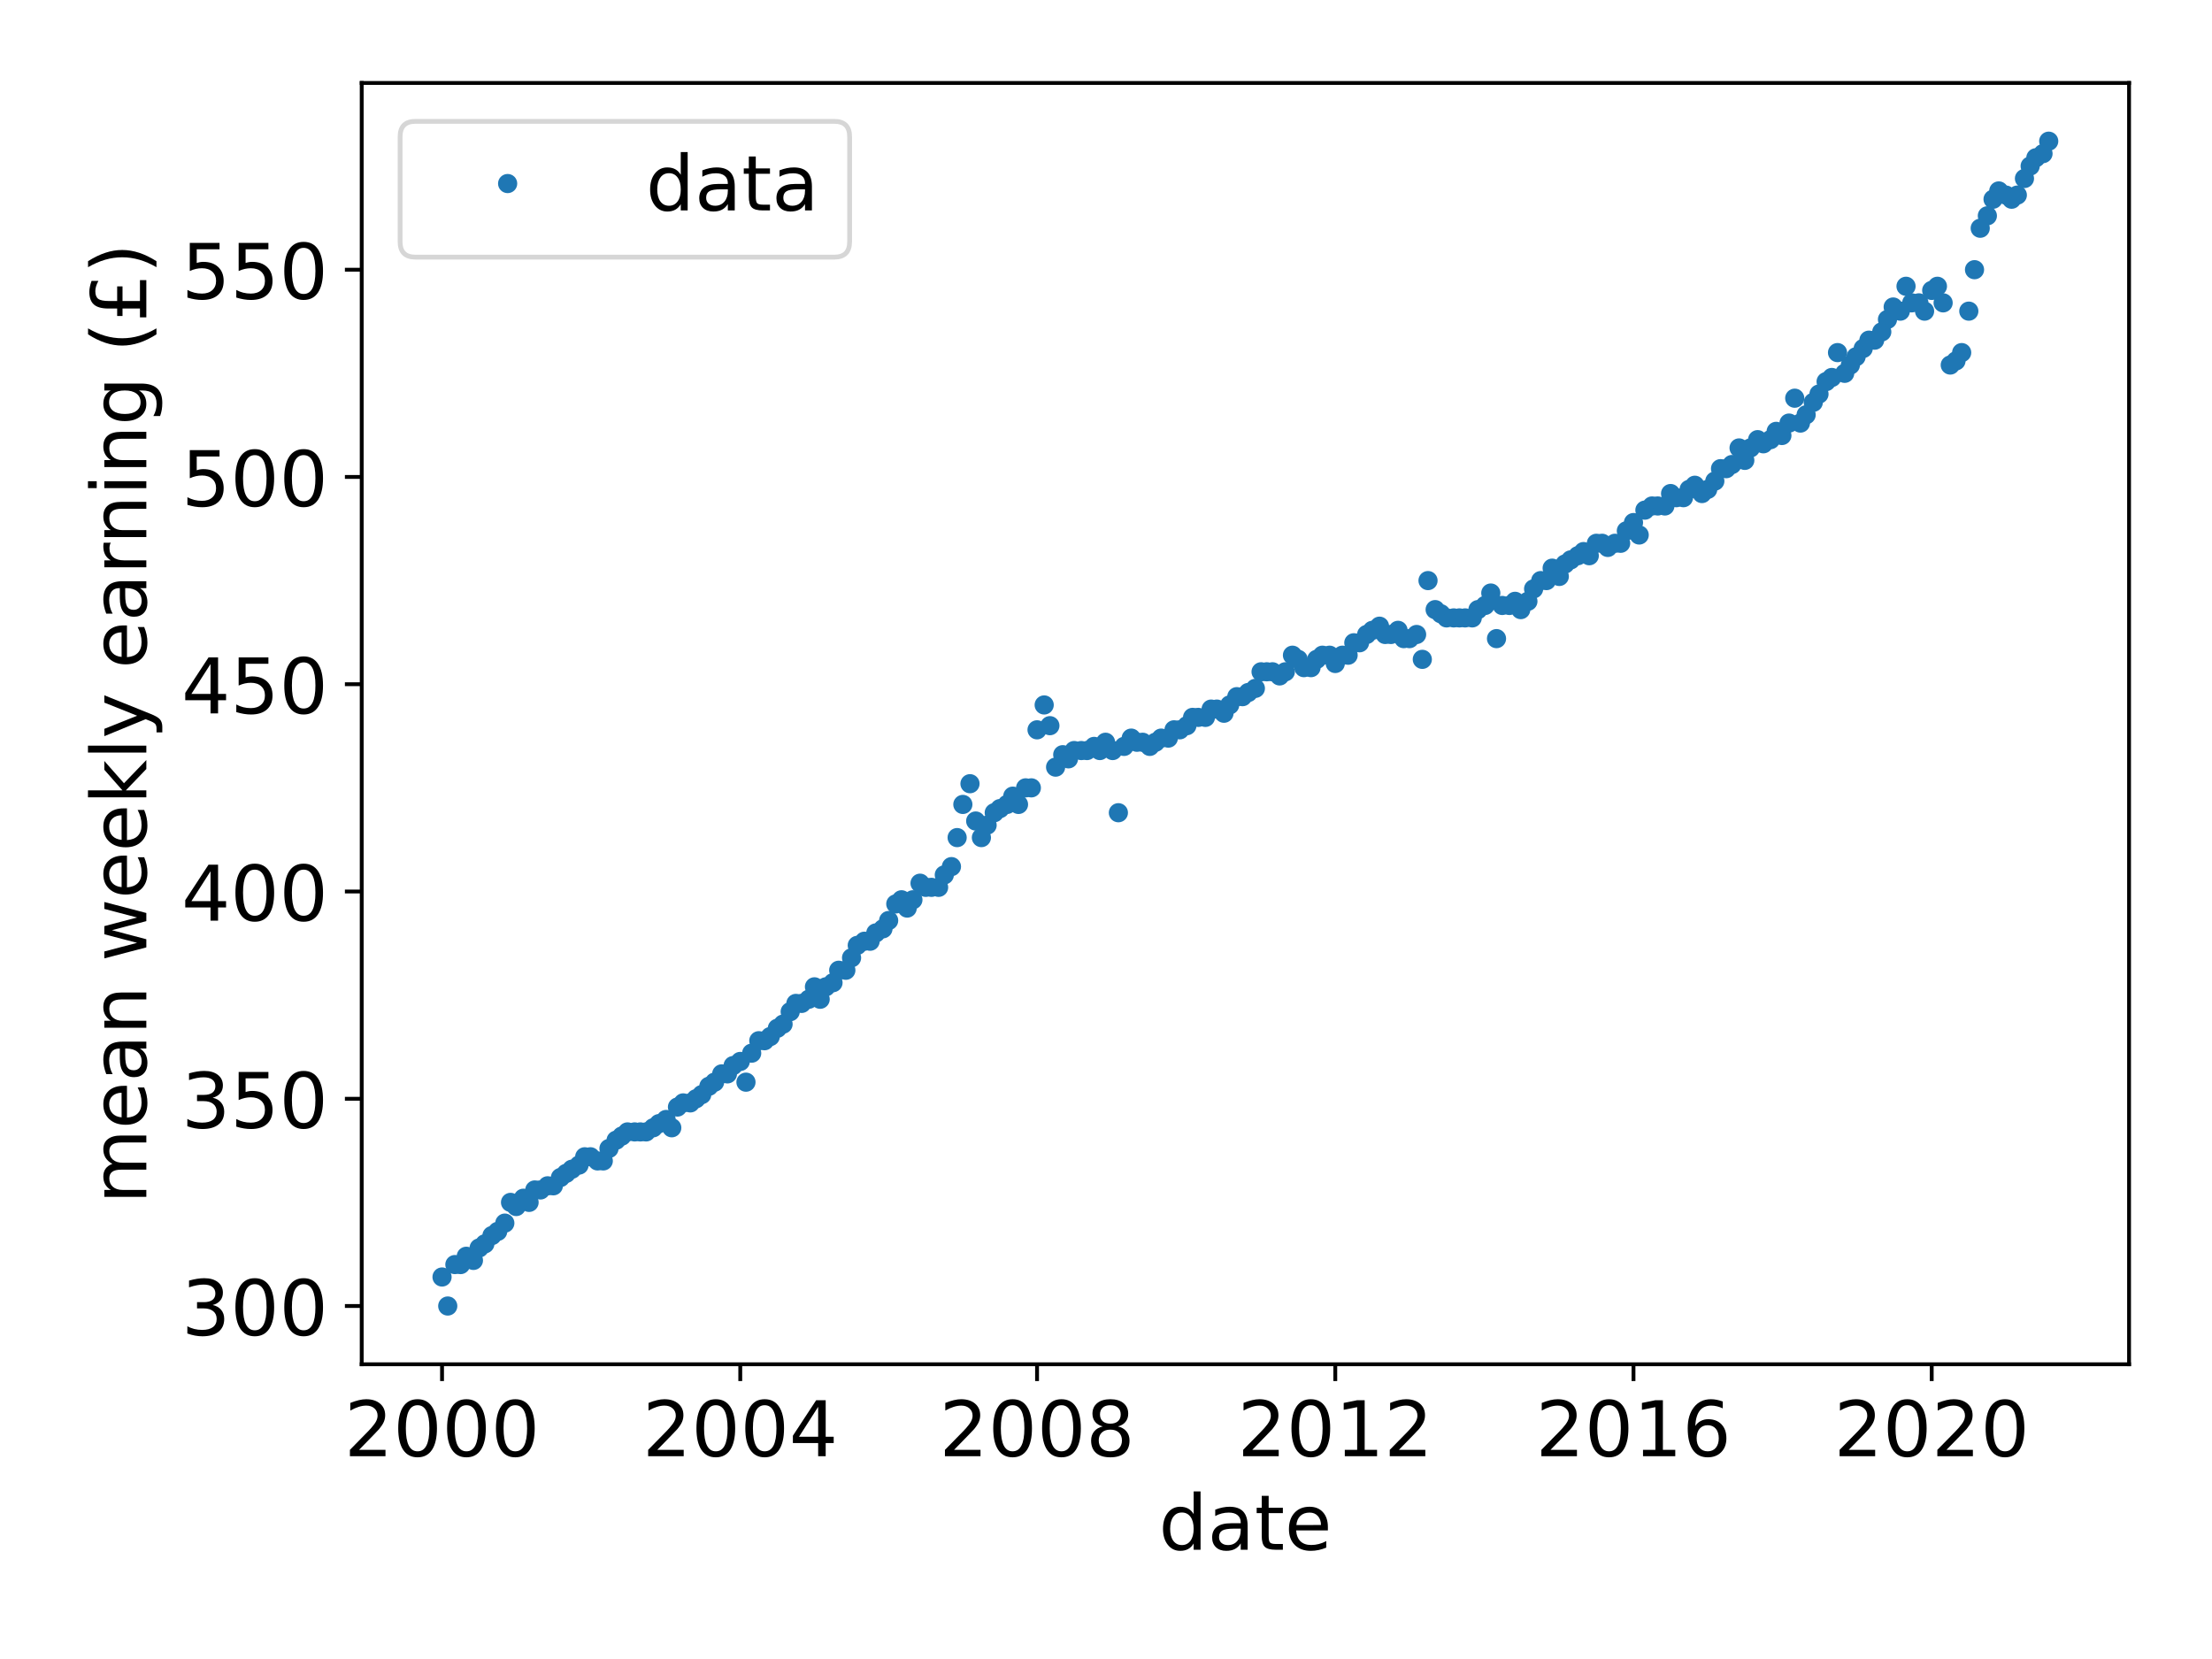 <?xml version="1.0" encoding="utf-8" standalone="no"?>
<!DOCTYPE svg PUBLIC "-//W3C//DTD SVG 1.1//EN"
  "http://www.w3.org/Graphics/SVG/1.1/DTD/svg11.dtd">
<!-- Created with matplotlib (https://matplotlib.org/) -->
<svg height="345.6pt" version="1.1" viewBox="0 0 460.8 345.6" width="460.8pt" xmlns="http://www.w3.org/2000/svg" xmlns:xlink="http://www.w3.org/1999/xlink">
 <defs>
  <style type="text/css">*{stroke-linecap:butt;stroke-linejoin:round;}</style>
 </defs>
 <g id="figure_1">
  <g id="patch_1">
   <path d="M 0 345.6 
L 460.8 345.6 
L 460.8 0 
L 0 0 
z
" style="fill:#ffffff;"/>
  </g>
  <g id="axes_1">
   <g id="patch_2">
    <path d="M 75.35 284.2 
L 443.52 284.2 
L 443.52 17.28 
L 75.35 17.28 
z
" style="fill:#ffffff;"/>
   </g>
   <g id="matplotlib.axis_1">
    <g id="xtick_1">
     <g id="line2d_1">
      <defs>
       <path d="M 0 0 
L 0 3.5 
" id="me28b3c102b" style="stroke:#000000;stroke-width:0.8;"/>
      </defs>
      <g>
       <use style="stroke:#000000;stroke-width:0.8;" x="92.085" xlink:href="#me28b3c102b" y="284.2"/>
      </g>
     </g>
     <g id="text_1">
      <!-- 2000 -->
      <g transform="translate(71.725 303.358)scale(0.16 -0.16)">
       <defs>
        <path d="M 19.188 8.297 
L 53.609 8.297 
L 53.609 0 
L 7.328 0 
L 7.328 8.297 
Q 12.938 14.109 22.625 23.891 
Q 32.328 33.688 34.812 36.531 
Q 39.547 41.844 41.422 45.531 
Q 43.312 49.219 43.312 52.781 
Q 43.312 58.594 39.234 62.25 
Q 35.156 65.922 28.609 65.922 
Q 23.969 65.922 18.812 64.312 
Q 13.672 62.703 7.812 59.422 
L 7.812 69.391 
Q 13.766 71.781 18.938 73 
Q 24.125 74.219 28.422 74.219 
Q 39.75 74.219 46.484 68.547 
Q 53.219 62.891 53.219 53.422 
Q 53.219 48.922 51.531 44.891 
Q 49.859 40.875 45.406 35.406 
Q 44.188 33.984 37.641 27.219 
Q 31.109 20.453 19.188 8.297 
z
" id="DejaVuSans-50"/>
        <path d="M 31.781 66.406 
Q 24.172 66.406 20.328 58.906 
Q 16.5 51.422 16.5 36.375 
Q 16.5 21.391 20.328 13.891 
Q 24.172 6.391 31.781 6.391 
Q 39.453 6.391 43.281 13.891 
Q 47.125 21.391 47.125 36.375 
Q 47.125 51.422 43.281 58.906 
Q 39.453 66.406 31.781 66.406 
z
M 31.781 74.219 
Q 44.047 74.219 50.516 64.516 
Q 56.984 54.828 56.984 36.375 
Q 56.984 17.969 50.516 8.266 
Q 44.047 -1.422 31.781 -1.422 
Q 19.531 -1.422 13.062 8.266 
Q 6.594 17.969 6.594 36.375 
Q 6.594 54.828 13.062 64.516 
Q 19.531 74.219 31.781 74.219 
z
" id="DejaVuSans-48"/>
       </defs>
       <use xlink:href="#DejaVuSans-50"/>
       <use x="63.623" xlink:href="#DejaVuSans-48"/>
       <use x="127.246" xlink:href="#DejaVuSans-48"/>
       <use x="190.869" xlink:href="#DejaVuSans-48"/>
      </g>
     </g>
    </g>
    <g id="xtick_2">
     <g id="line2d_2">
      <g>
       <use style="stroke:#000000;stroke-width:0.8;" x="154.21" xlink:href="#me28b3c102b" y="284.2"/>
      </g>
     </g>
     <g id="text_2">
      <!-- 2004 -->
      <g transform="translate(133.85 303.358)scale(0.16 -0.16)">
       <defs>
        <path d="M 37.797 64.312 
L 12.891 25.391 
L 37.797 25.391 
z
M 35.203 72.906 
L 47.609 72.906 
L 47.609 25.391 
L 58.016 25.391 
L 58.016 17.188 
L 47.609 17.188 
L 47.609 0 
L 37.797 0 
L 37.797 17.188 
L 4.891 17.188 
L 4.891 26.703 
z
" id="DejaVuSans-52"/>
       </defs>
       <use xlink:href="#DejaVuSans-50"/>
       <use x="63.623" xlink:href="#DejaVuSans-48"/>
       <use x="127.246" xlink:href="#DejaVuSans-48"/>
       <use x="190.869" xlink:href="#DejaVuSans-52"/>
      </g>
     </g>
    </g>
    <g id="xtick_3">
     <g id="line2d_3">
      <g>
       <use style="stroke:#000000;stroke-width:0.8;" x="216.037" xlink:href="#me28b3c102b" y="284.2"/>
      </g>
     </g>
     <g id="text_3">
      <!-- 2008 -->
      <g transform="translate(195.677 303.358)scale(0.16 -0.16)">
       <defs>
        <path d="M 31.781 34.625 
Q 24.75 34.625 20.719 30.859 
Q 16.703 27.094 16.703 20.516 
Q 16.703 13.922 20.719 10.156 
Q 24.75 6.391 31.781 6.391 
Q 38.812 6.391 42.859 10.172 
Q 46.922 13.969 46.922 20.516 
Q 46.922 27.094 42.891 30.859 
Q 38.875 34.625 31.781 34.625 
z
M 21.922 38.812 
Q 15.578 40.375 12.031 44.719 
Q 8.5 49.078 8.5 55.328 
Q 8.5 64.062 14.719 69.141 
Q 20.953 74.219 31.781 74.219 
Q 42.672 74.219 48.875 69.141 
Q 55.078 64.062 55.078 55.328 
Q 55.078 49.078 51.531 44.719 
Q 48 40.375 41.703 38.812 
Q 48.828 37.156 52.797 32.312 
Q 56.781 27.484 56.781 20.516 
Q 56.781 9.906 50.312 4.234 
Q 43.844 -1.422 31.781 -1.422 
Q 19.734 -1.422 13.25 4.234 
Q 6.781 9.906 6.781 20.516 
Q 6.781 27.484 10.781 32.312 
Q 14.797 37.156 21.922 38.812 
z
M 18.312 54.391 
Q 18.312 48.734 21.844 45.562 
Q 25.391 42.391 31.781 42.391 
Q 38.141 42.391 41.719 45.562 
Q 45.312 48.734 45.312 54.391 
Q 45.312 60.062 41.719 63.234 
Q 38.141 66.406 31.781 66.406 
Q 25.391 66.406 21.844 63.234 
Q 18.312 60.062 18.312 54.391 
z
" id="DejaVuSans-56"/>
       </defs>
       <use xlink:href="#DejaVuSans-50"/>
       <use x="63.623" xlink:href="#DejaVuSans-48"/>
       <use x="127.246" xlink:href="#DejaVuSans-48"/>
       <use x="190.869" xlink:href="#DejaVuSans-56"/>
      </g>
     </g>
    </g>
    <g id="xtick_4">
     <g id="line2d_4">
      <g>
       <use style="stroke:#000000;stroke-width:0.8;" x="278.162" xlink:href="#me28b3c102b" y="284.2"/>
      </g>
     </g>
     <g id="text_4">
      <!-- 2012 -->
      <g transform="translate(257.802 303.358)scale(0.16 -0.16)">
       <defs>
        <path d="M 12.406 8.297 
L 28.516 8.297 
L 28.516 63.922 
L 10.984 60.406 
L 10.984 69.391 
L 28.422 72.906 
L 38.281 72.906 
L 38.281 8.297 
L 54.391 8.297 
L 54.391 0 
L 12.406 0 
z
" id="DejaVuSans-49"/>
       </defs>
       <use xlink:href="#DejaVuSans-50"/>
       <use x="63.623" xlink:href="#DejaVuSans-48"/>
       <use x="127.246" xlink:href="#DejaVuSans-49"/>
       <use x="190.869" xlink:href="#DejaVuSans-50"/>
      </g>
     </g>
    </g>
    <g id="xtick_5">
     <g id="line2d_5">
      <g>
       <use style="stroke:#000000;stroke-width:0.8;" x="340.286" xlink:href="#me28b3c102b" y="284.2"/>
      </g>
     </g>
     <g id="text_5">
      <!-- 2016 -->
      <g transform="translate(319.926 303.358)scale(0.16 -0.16)">
       <defs>
        <path d="M 33.016 40.375 
Q 26.375 40.375 22.484 35.828 
Q 18.609 31.297 18.609 23.391 
Q 18.609 15.531 22.484 10.953 
Q 26.375 6.391 33.016 6.391 
Q 39.656 6.391 43.531 10.953 
Q 47.406 15.531 47.406 23.391 
Q 47.406 31.297 43.531 35.828 
Q 39.656 40.375 33.016 40.375 
z
M 52.594 71.297 
L 52.594 62.312 
Q 48.875 64.062 45.094 64.984 
Q 41.312 65.922 37.594 65.922 
Q 27.828 65.922 22.672 59.328 
Q 17.531 52.734 16.797 39.406 
Q 19.672 43.656 24.016 45.922 
Q 28.375 48.188 33.594 48.188 
Q 44.578 48.188 50.953 41.516 
Q 57.328 34.859 57.328 23.391 
Q 57.328 12.156 50.688 5.359 
Q 44.047 -1.422 33.016 -1.422 
Q 20.359 -1.422 13.672 8.266 
Q 6.984 17.969 6.984 36.375 
Q 6.984 53.656 15.188 63.938 
Q 23.391 74.219 37.203 74.219 
Q 40.922 74.219 44.703 73.484 
Q 48.484 72.75 52.594 71.297 
z
" id="DejaVuSans-54"/>
       </defs>
       <use xlink:href="#DejaVuSans-50"/>
       <use x="63.623" xlink:href="#DejaVuSans-48"/>
       <use x="127.246" xlink:href="#DejaVuSans-49"/>
       <use x="190.869" xlink:href="#DejaVuSans-54"/>
      </g>
     </g>
    </g>
    <g id="xtick_6">
     <g id="line2d_6">
      <g>
       <use style="stroke:#000000;stroke-width:0.8;" x="402.411" xlink:href="#me28b3c102b" y="284.2"/>
      </g>
     </g>
     <g id="text_6">
      <!-- 2020 -->
      <g transform="translate(382.051 303.358)scale(0.16 -0.16)">
       <use xlink:href="#DejaVuSans-50"/>
       <use x="63.623" xlink:href="#DejaVuSans-48"/>
       <use x="127.246" xlink:href="#DejaVuSans-50"/>
       <use x="190.869" xlink:href="#DejaVuSans-48"/>
      </g>
     </g>
    </g>
    <g id="text_7">
     <!-- date -->
     <g transform="translate(241.395 322.842)scale(0.16 -0.16)">
      <defs>
       <path d="M 45.406 46.391 
L 45.406 75.984 
L 54.391 75.984 
L 54.391 0 
L 45.406 0 
L 45.406 8.203 
Q 42.578 3.328 38.25 0.953 
Q 33.938 -1.422 27.875 -1.422 
Q 17.969 -1.422 11.734 6.484 
Q 5.516 14.406 5.516 27.297 
Q 5.516 40.188 11.734 48.094 
Q 17.969 56 27.875 56 
Q 33.938 56 38.25 53.625 
Q 42.578 51.266 45.406 46.391 
z
M 14.797 27.297 
Q 14.797 17.391 18.875 11.75 
Q 22.953 6.109 30.078 6.109 
Q 37.203 6.109 41.297 11.75 
Q 45.406 17.391 45.406 27.297 
Q 45.406 37.203 41.297 42.844 
Q 37.203 48.484 30.078 48.484 
Q 22.953 48.484 18.875 42.844 
Q 14.797 37.203 14.797 27.297 
z
" id="DejaVuSans-100"/>
       <path d="M 34.281 27.484 
Q 23.391 27.484 19.188 25 
Q 14.984 22.516 14.984 16.5 
Q 14.984 11.719 18.141 8.906 
Q 21.297 6.109 26.703 6.109 
Q 34.188 6.109 38.703 11.406 
Q 43.219 16.703 43.219 25.484 
L 43.219 27.484 
z
M 52.203 31.203 
L 52.203 0 
L 43.219 0 
L 43.219 8.297 
Q 40.141 3.328 35.547 0.953 
Q 30.953 -1.422 24.312 -1.422 
Q 15.922 -1.422 10.953 3.297 
Q 6 8.016 6 15.922 
Q 6 25.141 12.172 29.828 
Q 18.359 34.516 30.609 34.516 
L 43.219 34.516 
L 43.219 35.406 
Q 43.219 41.609 39.141 45 
Q 35.062 48.391 27.688 48.391 
Q 23 48.391 18.547 47.266 
Q 14.109 46.141 10.016 43.891 
L 10.016 52.203 
Q 14.938 54.109 19.578 55.047 
Q 24.219 56 28.609 56 
Q 40.484 56 46.344 49.844 
Q 52.203 43.703 52.203 31.203 
z
" id="DejaVuSans-97"/>
       <path d="M 18.312 70.219 
L 18.312 54.688 
L 36.812 54.688 
L 36.812 47.703 
L 18.312 47.703 
L 18.312 18.016 
Q 18.312 11.328 20.141 9.422 
Q 21.969 7.516 27.594 7.516 
L 36.812 7.516 
L 36.812 0 
L 27.594 0 
Q 17.188 0 13.234 3.875 
Q 9.281 7.766 9.281 18.016 
L 9.281 47.703 
L 2.688 47.703 
L 2.688 54.688 
L 9.281 54.688 
L 9.281 70.219 
z
" id="DejaVuSans-116"/>
       <path d="M 56.203 29.594 
L 56.203 25.203 
L 14.891 25.203 
Q 15.484 15.922 20.484 11.062 
Q 25.484 6.203 34.422 6.203 
Q 39.594 6.203 44.453 7.469 
Q 49.312 8.734 54.109 11.281 
L 54.109 2.781 
Q 49.266 0.734 44.188 -0.344 
Q 39.109 -1.422 33.891 -1.422 
Q 20.797 -1.422 13.156 6.188 
Q 5.516 13.812 5.516 26.812 
Q 5.516 40.234 12.766 48.109 
Q 20.016 56 32.328 56 
Q 43.359 56 49.781 48.891 
Q 56.203 41.797 56.203 29.594 
z
M 47.219 32.234 
Q 47.125 39.594 43.094 43.984 
Q 39.062 48.391 32.422 48.391 
Q 24.906 48.391 20.391 44.141 
Q 15.875 39.891 15.188 32.172 
z
" id="DejaVuSans-101"/>
      </defs>
      <use xlink:href="#DejaVuSans-100"/>
      <use x="63.477" xlink:href="#DejaVuSans-97"/>
      <use x="124.756" xlink:href="#DejaVuSans-116"/>
      <use x="163.965" xlink:href="#DejaVuSans-101"/>
     </g>
    </g>
   </g>
   <g id="matplotlib.axis_2">
    <g id="ytick_1">
     <g id="line2d_7">
      <defs>
       <path d="M 0 0 
L -3.5 0 
" id="me209865af4" style="stroke:#000000;stroke-width:0.8;"/>
      </defs>
      <g>
       <use style="stroke:#000000;stroke-width:0.8;" x="75.35" xlink:href="#me209865af4" y="272.067"/>
      </g>
     </g>
     <g id="text_8">
      <!-- 300 -->
      <g transform="translate(37.81 278.146)scale(0.16 -0.16)">
       <defs>
        <path d="M 40.578 39.312 
Q 47.656 37.797 51.625 33 
Q 55.609 28.219 55.609 21.188 
Q 55.609 10.406 48.188 4.484 
Q 40.766 -1.422 27.094 -1.422 
Q 22.516 -1.422 17.656 -0.516 
Q 12.797 0.391 7.625 2.203 
L 7.625 11.719 
Q 11.719 9.328 16.594 8.109 
Q 21.484 6.891 26.812 6.891 
Q 36.078 6.891 40.938 10.547 
Q 45.797 14.203 45.797 21.188 
Q 45.797 27.641 41.281 31.266 
Q 36.766 34.906 28.719 34.906 
L 20.219 34.906 
L 20.219 43.016 
L 29.109 43.016 
Q 36.375 43.016 40.234 45.922 
Q 44.094 48.828 44.094 54.297 
Q 44.094 59.906 40.109 62.906 
Q 36.141 65.922 28.719 65.922 
Q 24.656 65.922 20.016 65.031 
Q 15.375 64.156 9.812 62.312 
L 9.812 71.094 
Q 15.438 72.656 20.344 73.438 
Q 25.25 74.219 29.594 74.219 
Q 40.828 74.219 47.359 69.109 
Q 53.906 64.016 53.906 55.328 
Q 53.906 49.266 50.438 45.094 
Q 46.969 40.922 40.578 39.312 
z
" id="DejaVuSans-51"/>
       </defs>
       <use xlink:href="#DejaVuSans-51"/>
       <use x="63.623" xlink:href="#DejaVuSans-48"/>
       <use x="127.246" xlink:href="#DejaVuSans-48"/>
      </g>
     </g>
    </g>
    <g id="ytick_2">
     <g id="line2d_8">
      <g>
       <use style="stroke:#000000;stroke-width:0.8;" x="75.35" xlink:href="#me209865af4" y="228.89"/>
      </g>
     </g>
     <g id="text_9">
      <!-- 350 -->
      <g transform="translate(37.81 234.969)scale(0.16 -0.16)">
       <defs>
        <path d="M 10.797 72.906 
L 49.516 72.906 
L 49.516 64.594 
L 19.828 64.594 
L 19.828 46.734 
Q 21.969 47.469 24.109 47.828 
Q 26.266 48.188 28.422 48.188 
Q 40.625 48.188 47.75 41.5 
Q 54.891 34.812 54.891 23.391 
Q 54.891 11.625 47.562 5.094 
Q 40.234 -1.422 26.906 -1.422 
Q 22.312 -1.422 17.547 -0.641 
Q 12.797 0.141 7.719 1.703 
L 7.719 11.625 
Q 12.109 9.234 16.797 8.062 
Q 21.484 6.891 26.703 6.891 
Q 35.156 6.891 40.078 11.328 
Q 45.016 15.766 45.016 23.391 
Q 45.016 31 40.078 35.438 
Q 35.156 39.891 26.703 39.891 
Q 22.75 39.891 18.812 39.016 
Q 14.891 38.141 10.797 36.281 
z
" id="DejaVuSans-53"/>
       </defs>
       <use xlink:href="#DejaVuSans-51"/>
       <use x="63.623" xlink:href="#DejaVuSans-53"/>
       <use x="127.246" xlink:href="#DejaVuSans-48"/>
      </g>
     </g>
    </g>
    <g id="ytick_3">
     <g id="line2d_9">
      <g>
       <use style="stroke:#000000;stroke-width:0.8;" x="75.35" xlink:href="#me209865af4" y="185.713"/>
      </g>
     </g>
     <g id="text_10">
      <!-- 400 -->
      <g transform="translate(37.81 191.792)scale(0.16 -0.16)">
       <use xlink:href="#DejaVuSans-52"/>
       <use x="63.623" xlink:href="#DejaVuSans-48"/>
       <use x="127.246" xlink:href="#DejaVuSans-48"/>
      </g>
     </g>
    </g>
    <g id="ytick_4">
     <g id="line2d_10">
      <g>
       <use style="stroke:#000000;stroke-width:0.8;" x="75.35" xlink:href="#me209865af4" y="142.536"/>
      </g>
     </g>
     <g id="text_11">
      <!-- 450 -->
      <g transform="translate(37.81 148.615)scale(0.16 -0.16)">
       <use xlink:href="#DejaVuSans-52"/>
       <use x="63.623" xlink:href="#DejaVuSans-53"/>
       <use x="127.246" xlink:href="#DejaVuSans-48"/>
      </g>
     </g>
    </g>
    <g id="ytick_5">
     <g id="line2d_11">
      <g>
       <use style="stroke:#000000;stroke-width:0.8;" x="75.35" xlink:href="#me209865af4" y="99.359"/>
      </g>
     </g>
     <g id="text_12">
      <!-- 500 -->
      <g transform="translate(37.81 105.438)scale(0.16 -0.16)">
       <use xlink:href="#DejaVuSans-53"/>
       <use x="63.623" xlink:href="#DejaVuSans-48"/>
       <use x="127.246" xlink:href="#DejaVuSans-48"/>
      </g>
     </g>
    </g>
    <g id="ytick_6">
     <g id="line2d_12">
      <g>
       <use style="stroke:#000000;stroke-width:0.8;" x="75.35" xlink:href="#me209865af4" y="56.182"/>
      </g>
     </g>
     <g id="text_13">
      <!-- 550 -->
      <g transform="translate(37.81 62.261)scale(0.16 -0.16)">
       <use xlink:href="#DejaVuSans-53"/>
       <use x="63.623" xlink:href="#DejaVuSans-53"/>
       <use x="127.246" xlink:href="#DejaVuSans-48"/>
      </g>
     </g>
    </g>
    <g id="text_14">
     <!-- mean weekly earning (£) -->
     <g transform="translate(30.483 250.78)rotate(-90)scale(0.16 -0.16)">
      <defs>
       <path d="M 52 44.188 
Q 55.375 50.25 60.062 53.125 
Q 64.75 56 71.094 56 
Q 79.641 56 84.281 50.016 
Q 88.922 44.047 88.922 33.016 
L 88.922 0 
L 79.891 0 
L 79.891 32.719 
Q 79.891 40.578 77.094 44.375 
Q 74.312 48.188 68.609 48.188 
Q 61.625 48.188 57.562 43.547 
Q 53.516 38.922 53.516 30.906 
L 53.516 0 
L 44.484 0 
L 44.484 32.719 
Q 44.484 40.625 41.703 44.406 
Q 38.922 48.188 33.109 48.188 
Q 26.219 48.188 22.156 43.531 
Q 18.109 38.875 18.109 30.906 
L 18.109 0 
L 9.078 0 
L 9.078 54.688 
L 18.109 54.688 
L 18.109 46.188 
Q 21.188 51.219 25.484 53.609 
Q 29.781 56 35.688 56 
Q 41.656 56 45.828 52.969 
Q 50 49.953 52 44.188 
z
" id="DejaVuSans-109"/>
       <path d="M 54.891 33.016 
L 54.891 0 
L 45.906 0 
L 45.906 32.719 
Q 45.906 40.484 42.875 44.328 
Q 39.844 48.188 33.797 48.188 
Q 26.516 48.188 22.312 43.547 
Q 18.109 38.922 18.109 30.906 
L 18.109 0 
L 9.078 0 
L 9.078 54.688 
L 18.109 54.688 
L 18.109 46.188 
Q 21.344 51.125 25.703 53.562 
Q 30.078 56 35.797 56 
Q 45.219 56 50.047 50.172 
Q 54.891 44.344 54.891 33.016 
z
" id="DejaVuSans-110"/>
       <path id="DejaVuSans-32"/>
       <path d="M 4.203 54.688 
L 13.188 54.688 
L 24.422 12.016 
L 35.594 54.688 
L 46.188 54.688 
L 57.422 12.016 
L 68.609 54.688 
L 77.594 54.688 
L 63.281 0 
L 52.688 0 
L 40.922 44.828 
L 29.109 0 
L 18.5 0 
z
" id="DejaVuSans-119"/>
       <path d="M 9.078 75.984 
L 18.109 75.984 
L 18.109 31.109 
L 44.922 54.688 
L 56.391 54.688 
L 27.391 29.109 
L 57.625 0 
L 45.906 0 
L 18.109 26.703 
L 18.109 0 
L 9.078 0 
z
" id="DejaVuSans-107"/>
       <path d="M 9.422 75.984 
L 18.406 75.984 
L 18.406 0 
L 9.422 0 
z
" id="DejaVuSans-108"/>
       <path d="M 32.172 -5.078 
Q 28.375 -14.844 24.75 -17.812 
Q 21.141 -20.797 15.094 -20.797 
L 7.906 -20.797 
L 7.906 -13.281 
L 13.188 -13.281 
Q 16.891 -13.281 18.938 -11.516 
Q 21 -9.766 23.484 -3.219 
L 25.094 0.875 
L 2.984 54.688 
L 12.5 54.688 
L 29.594 11.922 
L 46.688 54.688 
L 56.203 54.688 
z
" id="DejaVuSans-121"/>
       <path d="M 41.109 46.297 
Q 39.594 47.172 37.812 47.578 
Q 36.031 48 33.891 48 
Q 26.266 48 22.188 43.047 
Q 18.109 38.094 18.109 28.812 
L 18.109 0 
L 9.078 0 
L 9.078 54.688 
L 18.109 54.688 
L 18.109 46.188 
Q 20.953 51.172 25.484 53.578 
Q 30.031 56 36.531 56 
Q 37.453 56 38.578 55.875 
Q 39.703 55.766 41.062 55.516 
z
" id="DejaVuSans-114"/>
       <path d="M 9.422 54.688 
L 18.406 54.688 
L 18.406 0 
L 9.422 0 
z
M 9.422 75.984 
L 18.406 75.984 
L 18.406 64.594 
L 9.422 64.594 
z
" id="DejaVuSans-105"/>
       <path d="M 45.406 27.984 
Q 45.406 37.75 41.375 43.109 
Q 37.359 48.484 30.078 48.484 
Q 22.859 48.484 18.828 43.109 
Q 14.797 37.75 14.797 27.984 
Q 14.797 18.266 18.828 12.891 
Q 22.859 7.516 30.078 7.516 
Q 37.359 7.516 41.375 12.891 
Q 45.406 18.266 45.406 27.984 
z
M 54.391 6.781 
Q 54.391 -7.172 48.188 -13.984 
Q 42 -20.797 29.203 -20.797 
Q 24.469 -20.797 20.266 -20.094 
Q 16.062 -19.391 12.109 -17.922 
L 12.109 -9.188 
Q 16.062 -11.328 19.922 -12.344 
Q 23.781 -13.375 27.781 -13.375 
Q 36.625 -13.375 41.016 -8.766 
Q 45.406 -4.156 45.406 5.172 
L 45.406 9.625 
Q 42.625 4.781 38.281 2.391 
Q 33.938 0 27.875 0 
Q 17.828 0 11.672 7.656 
Q 5.516 15.328 5.516 27.984 
Q 5.516 40.672 11.672 48.328 
Q 17.828 56 27.875 56 
Q 33.938 56 38.281 53.609 
Q 42.625 51.219 45.406 46.391 
L 45.406 54.688 
L 54.391 54.688 
z
" id="DejaVuSans-103"/>
       <path d="M 31 75.875 
Q 24.469 64.656 21.281 53.656 
Q 18.109 42.672 18.109 31.391 
Q 18.109 20.125 21.312 9.062 
Q 24.516 -2 31 -13.188 
L 23.188 -13.188 
Q 15.875 -1.703 12.234 9.375 
Q 8.594 20.453 8.594 31.391 
Q 8.594 42.281 12.203 53.312 
Q 15.828 64.359 23.188 75.875 
z
" id="DejaVuSans-40"/>
       <path d="M 53.812 71.297 
L 53.812 62.406 
Q 50.094 64.406 46.766 65.406 
Q 43.453 66.406 40.484 66.406 
Q 33.25 66.406 30.422 62.625 
Q 27.594 58.844 27.594 48.484 
L 27.594 37.984 
L 46.688 37.984 
L 46.688 31 
L 27.594 31 
L 27.594 8.297 
L 54.781 8.297 
L 54.781 0 
L 6.297 0 
L 6.297 8.297 
L 17.828 8.297 
L 17.828 31 
L 8.109 31 
L 8.109 37.984 
L 17.828 37.984 
L 17.828 49.609 
Q 17.828 62.359 23.047 68.281 
Q 28.266 74.219 39.594 74.219 
Q 42.578 74.219 46.266 73.453 
Q 49.953 72.703 53.812 71.297 
z
" id="DejaVuSans-163"/>
       <path d="M 8.016 75.875 
L 15.828 75.875 
Q 23.141 64.359 26.781 53.312 
Q 30.422 42.281 30.422 31.391 
Q 30.422 20.453 26.781 9.375 
Q 23.141 -1.703 15.828 -13.188 
L 8.016 -13.188 
Q 14.5 -2 17.703 9.062 
Q 20.906 20.125 20.906 31.391 
Q 20.906 42.672 17.703 53.656 
Q 14.5 64.656 8.016 75.875 
z
" id="DejaVuSans-41"/>
      </defs>
      <use xlink:href="#DejaVuSans-109"/>
      <use x="97.412" xlink:href="#DejaVuSans-101"/>
      <use x="158.936" xlink:href="#DejaVuSans-97"/>
      <use x="220.215" xlink:href="#DejaVuSans-110"/>
      <use x="283.594" xlink:href="#DejaVuSans-32"/>
      <use x="315.381" xlink:href="#DejaVuSans-119"/>
      <use x="397.168" xlink:href="#DejaVuSans-101"/>
      <use x="458.691" xlink:href="#DejaVuSans-101"/>
      <use x="520.215" xlink:href="#DejaVuSans-107"/>
      <use x="578.125" xlink:href="#DejaVuSans-108"/>
      <use x="605.908" xlink:href="#DejaVuSans-121"/>
      <use x="665.088" xlink:href="#DejaVuSans-32"/>
      <use x="696.875" xlink:href="#DejaVuSans-101"/>
      <use x="758.398" xlink:href="#DejaVuSans-97"/>
      <use x="819.678" xlink:href="#DejaVuSans-114"/>
      <use x="859.041" xlink:href="#DejaVuSans-110"/>
      <use x="922.42" xlink:href="#DejaVuSans-105"/>
      <use x="950.203" xlink:href="#DejaVuSans-110"/>
      <use x="1013.582" xlink:href="#DejaVuSans-103"/>
      <use x="1077.059" xlink:href="#DejaVuSans-32"/>
      <use x="1108.846" xlink:href="#DejaVuSans-40"/>
      <use x="1147.859" xlink:href="#DejaVuSans-163"/>
      <use x="1211.482" xlink:href="#DejaVuSans-41"/>
     </g>
    </g>
   </g>
   <g id="line2d_13">
    <defs>
     <path d="M 0 1.5 
C 0.398 1.5 0.779 1.342 1.061 1.061 
C 1.342 0.779 1.5 0.398 1.5 0 
C 1.5 -0.398 1.342 -0.779 1.061 -1.061 
C 0.779 -1.342 0.398 -1.5 0 -1.5 
C -0.398 -1.5 -0.779 -1.342 -1.061 -1.061 
C -1.342 -0.779 -1.5 -0.398 -1.5 0 
C -1.5 0.398 -1.342 0.779 -1.061 1.061 
C -0.779 1.342 -0.398 1.5 0 1.5 
z
" id="m16fce7408a" style="stroke:#1f77b4;"/>
    </defs>
    <g clip-path="url(#pcdc85a3af4)">
     <use style="fill:#1f77b4;stroke:#1f77b4;" x="92.085" xlink:href="#m16fce7408a" y="266.022"/>
     <use style="fill:#1f77b4;stroke:#1f77b4;" x="93.274" xlink:href="#m16fce7408a" y="272.067"/>
     <use style="fill:#1f77b4;stroke:#1f77b4;" x="94.76" xlink:href="#m16fce7408a" y="263.432"/>
     <use style="fill:#1f77b4;stroke:#1f77b4;" x="95.949" xlink:href="#m16fce7408a" y="263.432"/>
     <use style="fill:#1f77b4;stroke:#1f77b4;" x="97.138" xlink:href="#m16fce7408a" y="261.705"/>
     <use style="fill:#1f77b4;stroke:#1f77b4;" x="98.624" xlink:href="#m16fce7408a" y="262.568"/>
     <use style="fill:#1f77b4;stroke:#1f77b4;" x="99.813" xlink:href="#m16fce7408a" y="259.978"/>
     <use style="fill:#1f77b4;stroke:#1f77b4;" x="101.002" xlink:href="#m16fce7408a" y="259.114"/>
     <use style="fill:#1f77b4;stroke:#1f77b4;" x="102.489" xlink:href="#m16fce7408a" y="257.387"/>
     <use style="fill:#1f77b4;stroke:#1f77b4;" x="103.678" xlink:href="#m16fce7408a" y="256.524"/>
     <use style="fill:#1f77b4;stroke:#1f77b4;" x="105.164" xlink:href="#m16fce7408a" y="254.796"/>
     <use style="fill:#1f77b4;stroke:#1f77b4;" x="106.353" xlink:href="#m16fce7408a" y="250.479"/>
     <use style="fill:#1f77b4;stroke:#1f77b4;" x="107.542" xlink:href="#m16fce7408a" y="251.342"/>
     <use style="fill:#1f77b4;stroke:#1f77b4;" x="109.028" xlink:href="#m16fce7408a" y="249.615"/>
     <use style="fill:#1f77b4;stroke:#1f77b4;" x="110.217" xlink:href="#m16fce7408a" y="250.479"/>
     <use style="fill:#1f77b4;stroke:#1f77b4;" x="111.406" xlink:href="#m16fce7408a" y="247.888"/>
     <use style="fill:#1f77b4;stroke:#1f77b4;" x="112.595" xlink:href="#m16fce7408a" y="247.888"/>
     <use style="fill:#1f77b4;stroke:#1f77b4;" x="114.081" xlink:href="#m16fce7408a" y="247.025"/>
     <use style="fill:#1f77b4;stroke:#1f77b4;" x="115.27" xlink:href="#m16fce7408a" y="247.025"/>
     <use style="fill:#1f77b4;stroke:#1f77b4;" x="116.756" xlink:href="#m16fce7408a" y="245.298"/>
     <use style="fill:#1f77b4;stroke:#1f77b4;" x="117.945" xlink:href="#m16fce7408a" y="244.434"/>
     <use style="fill:#1f77b4;stroke:#1f77b4;" x="119.134" xlink:href="#m16fce7408a" y="243.57"/>
     <use style="fill:#1f77b4;stroke:#1f77b4;" x="120.621" xlink:href="#m16fce7408a" y="242.707"/>
     <use style="fill:#1f77b4;stroke:#1f77b4;" x="121.81" xlink:href="#m16fce7408a" y="240.98"/>
     <use style="fill:#1f77b4;stroke:#1f77b4;" x="122.999" xlink:href="#m16fce7408a" y="240.98"/>
     <use style="fill:#1f77b4;stroke:#1f77b4;" x="124.485" xlink:href="#m16fce7408a" y="241.843"/>
     <use style="fill:#1f77b4;stroke:#1f77b4;" x="125.674" xlink:href="#m16fce7408a" y="241.843"/>
     <use style="fill:#1f77b4;stroke:#1f77b4;" x="126.863" xlink:href="#m16fce7408a" y="239.253"/>
     <use style="fill:#1f77b4;stroke:#1f77b4;" x="128.349" xlink:href="#m16fce7408a" y="237.526"/>
     <use style="fill:#1f77b4;stroke:#1f77b4;" x="129.538" xlink:href="#m16fce7408a" y="236.662"/>
     <use style="fill:#1f77b4;stroke:#1f77b4;" x="130.727" xlink:href="#m16fce7408a" y="235.799"/>
     <use style="fill:#1f77b4;stroke:#1f77b4;" x="132.213" xlink:href="#m16fce7408a" y="235.799"/>
     <use style="fill:#1f77b4;stroke:#1f77b4;" x="133.402" xlink:href="#m16fce7408a" y="235.799"/>
     <use style="fill:#1f77b4;stroke:#1f77b4;" x="134.591" xlink:href="#m16fce7408a" y="235.799"/>
     <use style="fill:#1f77b4;stroke:#1f77b4;" x="136.078" xlink:href="#m16fce7408a" y="234.935"/>
     <use style="fill:#1f77b4;stroke:#1f77b4;" x="137.267" xlink:href="#m16fce7408a" y="234.072"/>
     <use style="fill:#1f77b4;stroke:#1f77b4;" x="138.753" xlink:href="#m16fce7408a" y="233.208"/>
     <use style="fill:#1f77b4;stroke:#1f77b4;" x="139.942" xlink:href="#m16fce7408a" y="234.935"/>
     <use style="fill:#1f77b4;stroke:#1f77b4;" x="141.131" xlink:href="#m16fce7408a" y="230.617"/>
     <use style="fill:#1f77b4;stroke:#1f77b4;" x="142.32" xlink:href="#m16fce7408a" y="229.754"/>
     <use style="fill:#1f77b4;stroke:#1f77b4;" x="143.806" xlink:href="#m16fce7408a" y="229.754"/>
     <use style="fill:#1f77b4;stroke:#1f77b4;" x="144.995" xlink:href="#m16fce7408a" y="228.89"/>
     <use style="fill:#1f77b4;stroke:#1f77b4;" x="146.184" xlink:href="#m16fce7408a" y="228.027"/>
     <use style="fill:#1f77b4;stroke:#1f77b4;" x="147.67" xlink:href="#m16fce7408a" y="226.3"/>
     <use style="fill:#1f77b4;stroke:#1f77b4;" x="148.859" xlink:href="#m16fce7408a" y="225.436"/>
     <use style="fill:#1f77b4;stroke:#1f77b4;" x="150.345" xlink:href="#m16fce7408a" y="223.709"/>
     <use style="fill:#1f77b4;stroke:#1f77b4;" x="151.534" xlink:href="#m16fce7408a" y="223.709"/>
     <use style="fill:#1f77b4;stroke:#1f77b4;" x="152.723" xlink:href="#m16fce7408a" y="221.982"/>
     <use style="fill:#1f77b4;stroke:#1f77b4;" x="154.21" xlink:href="#m16fce7408a" y="221.118"/>
     <use style="fill:#1f77b4;stroke:#1f77b4;" x="155.399" xlink:href="#m16fce7408a" y="225.436"/>
     <use style="fill:#1f77b4;stroke:#1f77b4;" x="156.588" xlink:href="#m16fce7408a" y="219.391"/>
     <use style="fill:#1f77b4;stroke:#1f77b4;" x="158.074" xlink:href="#m16fce7408a" y="216.801"/>
     <use style="fill:#1f77b4;stroke:#1f77b4;" x="159.263" xlink:href="#m16fce7408a" y="216.801"/>
     <use style="fill:#1f77b4;stroke:#1f77b4;" x="160.452" xlink:href="#m16fce7408a" y="215.937"/>
     <use style="fill:#1f77b4;stroke:#1f77b4;" x="161.938" xlink:href="#m16fce7408a" y="214.21"/>
     <use style="fill:#1f77b4;stroke:#1f77b4;" x="163.127" xlink:href="#m16fce7408a" y="213.347"/>
     <use style="fill:#1f77b4;stroke:#1f77b4;" x="164.613" xlink:href="#m16fce7408a" y="210.756"/>
     <use style="fill:#1f77b4;stroke:#1f77b4;" x="165.802" xlink:href="#m16fce7408a" y="209.029"/>
     <use style="fill:#1f77b4;stroke:#1f77b4;" x="166.991" xlink:href="#m16fce7408a" y="209.029"/>
     <use style="fill:#1f77b4;stroke:#1f77b4;" x="168.477" xlink:href="#m16fce7408a" y="208.165"/>
     <use style="fill:#1f77b4;stroke:#1f77b4;" x="169.666" xlink:href="#m16fce7408a" y="205.575"/>
     <use style="fill:#1f77b4;stroke:#1f77b4;" x="170.855" xlink:href="#m16fce7408a" y="208.165"/>
     <use style="fill:#1f77b4;stroke:#1f77b4;" x="172.044" xlink:href="#m16fce7408a" y="205.575"/>
     <use style="fill:#1f77b4;stroke:#1f77b4;" x="173.531" xlink:href="#m16fce7408a" y="204.711"/>
     <use style="fill:#1f77b4;stroke:#1f77b4;" x="174.72" xlink:href="#m16fce7408a" y="202.121"/>
     <use style="fill:#1f77b4;stroke:#1f77b4;" x="176.206" xlink:href="#m16fce7408a" y="202.121"/>
     <use style="fill:#1f77b4;stroke:#1f77b4;" x="177.395" xlink:href="#m16fce7408a" y="199.53"/>
     <use style="fill:#1f77b4;stroke:#1f77b4;" x="178.584" xlink:href="#m16fce7408a" y="196.939"/>
     <use style="fill:#1f77b4;stroke:#1f77b4;" x="180.07" xlink:href="#m16fce7408a" y="196.076"/>
     <use style="fill:#1f77b4;stroke:#1f77b4;" x="181.259" xlink:href="#m16fce7408a" y="196.076"/>
     <use style="fill:#1f77b4;stroke:#1f77b4;" x="182.448" xlink:href="#m16fce7408a" y="194.349"/>
     <use style="fill:#1f77b4;stroke:#1f77b4;" x="183.934" xlink:href="#m16fce7408a" y="193.485"/>
     <use style="fill:#1f77b4;stroke:#1f77b4;" x="185.123" xlink:href="#m16fce7408a" y="191.758"/>
     <use style="fill:#1f77b4;stroke:#1f77b4;" x="186.61" xlink:href="#m16fce7408a" y="188.304"/>
     <use style="fill:#1f77b4;stroke:#1f77b4;" x="187.798" xlink:href="#m16fce7408a" y="187.44"/>
     <use style="fill:#1f77b4;stroke:#1f77b4;" x="188.987" xlink:href="#m16fce7408a" y="189.167"/>
     <use style="fill:#1f77b4;stroke:#1f77b4;" x="190.176" xlink:href="#m16fce7408a" y="187.44"/>
     <use style="fill:#1f77b4;stroke:#1f77b4;" x="191.663" xlink:href="#m16fce7408a" y="183.986"/>
     <use style="fill:#1f77b4;stroke:#1f77b4;" x="192.852" xlink:href="#m16fce7408a" y="184.85"/>
     <use style="fill:#1f77b4;stroke:#1f77b4;" x="194.041" xlink:href="#m16fce7408a" y="184.85"/>
     <use style="fill:#1f77b4;stroke:#1f77b4;" x="195.527" xlink:href="#m16fce7408a" y="184.85"/>
     <use style="fill:#1f77b4;stroke:#1f77b4;" x="196.716" xlink:href="#m16fce7408a" y="182.259"/>
     <use style="fill:#1f77b4;stroke:#1f77b4;" x="198.202" xlink:href="#m16fce7408a" y="180.532"/>
     <use style="fill:#1f77b4;stroke:#1f77b4;" x="199.391" xlink:href="#m16fce7408a" y="174.487"/>
     <use style="fill:#1f77b4;stroke:#1f77b4;" x="200.58" xlink:href="#m16fce7408a" y="167.579"/>
     <use style="fill:#1f77b4;stroke:#1f77b4;" x="202.066" xlink:href="#m16fce7408a" y="163.261"/>
     <use style="fill:#1f77b4;stroke:#1f77b4;" x="203.255" xlink:href="#m16fce7408a" y="171.033"/>
     <use style="fill:#1f77b4;stroke:#1f77b4;" x="204.444" xlink:href="#m16fce7408a" y="174.487"/>
     <use style="fill:#1f77b4;stroke:#1f77b4;" x="205.633" xlink:href="#m16fce7408a" y="171.897"/>
     <use style="fill:#1f77b4;stroke:#1f77b4;" x="207.12" xlink:href="#m16fce7408a" y="169.306"/>
     <use style="fill:#1f77b4;stroke:#1f77b4;" x="208.309" xlink:href="#m16fce7408a" y="168.443"/>
     <use style="fill:#1f77b4;stroke:#1f77b4;" x="209.795" xlink:href="#m16fce7408a" y="167.579"/>
     <use style="fill:#1f77b4;stroke:#1f77b4;" x="210.984" xlink:href="#m16fce7408a" y="165.852"/>
     <use style="fill:#1f77b4;stroke:#1f77b4;" x="212.173" xlink:href="#m16fce7408a" y="167.579"/>
     <use style="fill:#1f77b4;stroke:#1f77b4;" x="213.659" xlink:href="#m16fce7408a" y="164.125"/>
     <use style="fill:#1f77b4;stroke:#1f77b4;" x="214.848" xlink:href="#m16fce7408a" y="164.125"/>
     <use style="fill:#1f77b4;stroke:#1f77b4;" x="216.037" xlink:href="#m16fce7408a" y="152.035"/>
     <use style="fill:#1f77b4;stroke:#1f77b4;" x="217.523" xlink:href="#m16fce7408a" y="146.854"/>
     <use style="fill:#1f77b4;stroke:#1f77b4;" x="218.712" xlink:href="#m16fce7408a" y="151.172"/>
     <use style="fill:#1f77b4;stroke:#1f77b4;" x="219.901" xlink:href="#m16fce7408a" y="159.807"/>
     <use style="fill:#1f77b4;stroke:#1f77b4;" x="221.387" xlink:href="#m16fce7408a" y="157.217"/>
     <use style="fill:#1f77b4;stroke:#1f77b4;" x="222.576" xlink:href="#m16fce7408a" y="158.08"/>
     <use style="fill:#1f77b4;stroke:#1f77b4;" x="223.765" xlink:href="#m16fce7408a" y="156.353"/>
     <use style="fill:#1f77b4;stroke:#1f77b4;" x="225.252" xlink:href="#m16fce7408a" y="156.353"/>
     <use style="fill:#1f77b4;stroke:#1f77b4;" x="226.441" xlink:href="#m16fce7408a" y="156.353"/>
     <use style="fill:#1f77b4;stroke:#1f77b4;" x="227.927" xlink:href="#m16fce7408a" y="155.489"/>
     <use style="fill:#1f77b4;stroke:#1f77b4;" x="229.116" xlink:href="#m16fce7408a" y="156.353"/>
     <use style="fill:#1f77b4;stroke:#1f77b4;" x="230.305" xlink:href="#m16fce7408a" y="154.626"/>
     <use style="fill:#1f77b4;stroke:#1f77b4;" x="231.791" xlink:href="#m16fce7408a" y="156.353"/>
     <use style="fill:#1f77b4;stroke:#1f77b4;" x="232.98" xlink:href="#m16fce7408a" y="169.306"/>
     <use style="fill:#1f77b4;stroke:#1f77b4;" x="234.169" xlink:href="#m16fce7408a" y="155.489"/>
     <use style="fill:#1f77b4;stroke:#1f77b4;" x="235.655" xlink:href="#m16fce7408a" y="153.762"/>
     <use style="fill:#1f77b4;stroke:#1f77b4;" x="236.844" xlink:href="#m16fce7408a" y="154.626"/>
     <use style="fill:#1f77b4;stroke:#1f77b4;" x="238.033" xlink:href="#m16fce7408a" y="154.626"/>
     <use style="fill:#1f77b4;stroke:#1f77b4;" x="239.519" xlink:href="#m16fce7408a" y="155.489"/>
     <use style="fill:#1f77b4;stroke:#1f77b4;" x="240.708" xlink:href="#m16fce7408a" y="154.626"/>
     <use style="fill:#1f77b4;stroke:#1f77b4;" x="241.897" xlink:href="#m16fce7408a" y="153.762"/>
     <use style="fill:#1f77b4;stroke:#1f77b4;" x="243.384" xlink:href="#m16fce7408a" y="153.762"/>
     <use style="fill:#1f77b4;stroke:#1f77b4;" x="244.573" xlink:href="#m16fce7408a" y="152.035"/>
     <use style="fill:#1f77b4;stroke:#1f77b4;" x="245.762" xlink:href="#m16fce7408a" y="152.035"/>
     <use style="fill:#1f77b4;stroke:#1f77b4;" x="247.248" xlink:href="#m16fce7408a" y="151.172"/>
     <use style="fill:#1f77b4;stroke:#1f77b4;" x="248.437" xlink:href="#m16fce7408a" y="149.445"/>
     <use style="fill:#1f77b4;stroke:#1f77b4;" x="249.626" xlink:href="#m16fce7408a" y="149.445"/>
     <use style="fill:#1f77b4;stroke:#1f77b4;" x="251.112" xlink:href="#m16fce7408a" y="149.445"/>
     <use style="fill:#1f77b4;stroke:#1f77b4;" x="252.301" xlink:href="#m16fce7408a" y="147.718"/>
     <use style="fill:#1f77b4;stroke:#1f77b4;" x="253.49" xlink:href="#m16fce7408a" y="147.718"/>
     <use style="fill:#1f77b4;stroke:#1f77b4;" x="254.976" xlink:href="#m16fce7408a" y="148.581"/>
     <use style="fill:#1f77b4;stroke:#1f77b4;" x="256.165" xlink:href="#m16fce7408a" y="146.854"/>
     <use style="fill:#1f77b4;stroke:#1f77b4;" x="257.652" xlink:href="#m16fce7408a" y="145.127"/>
     <use style="fill:#1f77b4;stroke:#1f77b4;" x="258.841" xlink:href="#m16fce7408a" y="145.127"/>
     <use style="fill:#1f77b4;stroke:#1f77b4;" x="260.029" xlink:href="#m16fce7408a" y="144.263"/>
     <use style="fill:#1f77b4;stroke:#1f77b4;" x="261.516" xlink:href="#m16fce7408a" y="143.4"/>
     <use style="fill:#1f77b4;stroke:#1f77b4;" x="262.705" xlink:href="#m16fce7408a" y="139.946"/>
     <use style="fill:#1f77b4;stroke:#1f77b4;" x="263.894" xlink:href="#m16fce7408a" y="139.946"/>
     <use style="fill:#1f77b4;stroke:#1f77b4;" x="265.083" xlink:href="#m16fce7408a" y="139.946"/>
     <use style="fill:#1f77b4;stroke:#1f77b4;" x="266.569" xlink:href="#m16fce7408a" y="140.809"/>
     <use style="fill:#1f77b4;stroke:#1f77b4;" x="267.758" xlink:href="#m16fce7408a" y="139.946"/>
     <use style="fill:#1f77b4;stroke:#1f77b4;" x="269.244" xlink:href="#m16fce7408a" y="136.492"/>
     <use style="fill:#1f77b4;stroke:#1f77b4;" x="270.433" xlink:href="#m16fce7408a" y="137.355"/>
     <use style="fill:#1f77b4;stroke:#1f77b4;" x="271.622" xlink:href="#m16fce7408a" y="139.082"/>
     <use style="fill:#1f77b4;stroke:#1f77b4;" x="273.108" xlink:href="#m16fce7408a" y="139.082"/>
     <use style="fill:#1f77b4;stroke:#1f77b4;" x="274.297" xlink:href="#m16fce7408a" y="137.355"/>
     <use style="fill:#1f77b4;stroke:#1f77b4;" x="275.486" xlink:href="#m16fce7408a" y="136.492"/>
     <use style="fill:#1f77b4;stroke:#1f77b4;" x="276.973" xlink:href="#m16fce7408a" y="136.492"/>
     <use style="fill:#1f77b4;stroke:#1f77b4;" x="278.162" xlink:href="#m16fce7408a" y="138.219"/>
     <use style="fill:#1f77b4;stroke:#1f77b4;" x="279.648" xlink:href="#m16fce7408a" y="136.492"/>
     <use style="fill:#1f77b4;stroke:#1f77b4;" x="280.837" xlink:href="#m16fce7408a" y="136.492"/>
     <use style="fill:#1f77b4;stroke:#1f77b4;" x="282.026" xlink:href="#m16fce7408a" y="133.901"/>
     <use style="fill:#1f77b4;stroke:#1f77b4;" x="283.215" xlink:href="#m16fce7408a" y="133.901"/>
     <use style="fill:#1f77b4;stroke:#1f77b4;" x="284.701" xlink:href="#m16fce7408a" y="132.174"/>
     <use style="fill:#1f77b4;stroke:#1f77b4;" x="285.89" xlink:href="#m16fce7408a" y="131.31"/>
     <use style="fill:#1f77b4;stroke:#1f77b4;" x="287.376" xlink:href="#m16fce7408a" y="130.447"/>
     <use style="fill:#1f77b4;stroke:#1f77b4;" x="288.565" xlink:href="#m16fce7408a" y="132.174"/>
     <use style="fill:#1f77b4;stroke:#1f77b4;" x="289.754" xlink:href="#m16fce7408a" y="132.174"/>
     <use style="fill:#1f77b4;stroke:#1f77b4;" x="291.24" xlink:href="#m16fce7408a" y="131.31"/>
     <use style="fill:#1f77b4;stroke:#1f77b4;" x="292.429" xlink:href="#m16fce7408a" y="133.037"/>
     <use style="fill:#1f77b4;stroke:#1f77b4;" x="293.618" xlink:href="#m16fce7408a" y="133.037"/>
     <use style="fill:#1f77b4;stroke:#1f77b4;" x="295.105" xlink:href="#m16fce7408a" y="132.174"/>
     <use style="fill:#1f77b4;stroke:#1f77b4;" x="296.294" xlink:href="#m16fce7408a" y="137.355"/>
     <use style="fill:#1f77b4;stroke:#1f77b4;" x="297.483" xlink:href="#m16fce7408a" y="120.948"/>
     <use style="fill:#1f77b4;stroke:#1f77b4;" x="298.969" xlink:href="#m16fce7408a" y="126.993"/>
     <use style="fill:#1f77b4;stroke:#1f77b4;" x="300.158" xlink:href="#m16fce7408a" y="127.856"/>
     <use style="fill:#1f77b4;stroke:#1f77b4;" x="301.347" xlink:href="#m16fce7408a" y="128.72"/>
     <use style="fill:#1f77b4;stroke:#1f77b4;" x="302.833" xlink:href="#m16fce7408a" y="128.72"/>
     <use style="fill:#1f77b4;stroke:#1f77b4;" x="304.022" xlink:href="#m16fce7408a" y="128.72"/>
     <use style="fill:#1f77b4;stroke:#1f77b4;" x="305.211" xlink:href="#m16fce7408a" y="128.72"/>
     <use style="fill:#1f77b4;stroke:#1f77b4;" x="306.697" xlink:href="#m16fce7408a" y="128.72"/>
     <use style="fill:#1f77b4;stroke:#1f77b4;" x="307.886" xlink:href="#m16fce7408a" y="126.993"/>
     <use style="fill:#1f77b4;stroke:#1f77b4;" x="309.372" xlink:href="#m16fce7408a" y="126.129"/>
     <use style="fill:#1f77b4;stroke:#1f77b4;" x="310.561" xlink:href="#m16fce7408a" y="123.539"/>
     <use style="fill:#1f77b4;stroke:#1f77b4;" x="311.75" xlink:href="#m16fce7408a" y="133.037"/>
     <use style="fill:#1f77b4;stroke:#1f77b4;" x="312.939" xlink:href="#m16fce7408a" y="126.129"/>
     <use style="fill:#1f77b4;stroke:#1f77b4;" x="314.426" xlink:href="#m16fce7408a" y="126.129"/>
     <use style="fill:#1f77b4;stroke:#1f77b4;" x="315.615" xlink:href="#m16fce7408a" y="125.266"/>
     <use style="fill:#1f77b4;stroke:#1f77b4;" x="316.804" xlink:href="#m16fce7408a" y="126.993"/>
     <use style="fill:#1f77b4;stroke:#1f77b4;" x="318.29" xlink:href="#m16fce7408a" y="125.266"/>
     <use style="fill:#1f77b4;stroke:#1f77b4;" x="319.479" xlink:href="#m16fce7408a" y="122.675"/>
     <use style="fill:#1f77b4;stroke:#1f77b4;" x="320.965" xlink:href="#m16fce7408a" y="120.948"/>
     <use style="fill:#1f77b4;stroke:#1f77b4;" x="322.154" xlink:href="#m16fce7408a" y="120.948"/>
     <use style="fill:#1f77b4;stroke:#1f77b4;" x="323.343" xlink:href="#m16fce7408a" y="118.357"/>
     <use style="fill:#1f77b4;stroke:#1f77b4;" x="324.829" xlink:href="#m16fce7408a" y="120.084"/>
     <use style="fill:#1f77b4;stroke:#1f77b4;" x="326.018" xlink:href="#m16fce7408a" y="117.494"/>
     <use style="fill:#1f77b4;stroke:#1f77b4;" x="327.207" xlink:href="#m16fce7408a" y="116.63"/>
     <use style="fill:#1f77b4;stroke:#1f77b4;" x="328.694" xlink:href="#m16fce7408a" y="115.767"/>
     <use style="fill:#1f77b4;stroke:#1f77b4;" x="329.883" xlink:href="#m16fce7408a" y="114.903"/>
     <use style="fill:#1f77b4;stroke:#1f77b4;" x="331.072" xlink:href="#m16fce7408a" y="115.767"/>
     <use style="fill:#1f77b4;stroke:#1f77b4;" x="332.558" xlink:href="#m16fce7408a" y="113.176"/>
     <use style="fill:#1f77b4;stroke:#1f77b4;" x="333.747" xlink:href="#m16fce7408a" y="113.176"/>
     <use style="fill:#1f77b4;stroke:#1f77b4;" x="334.936" xlink:href="#m16fce7408a" y="114.04"/>
     <use style="fill:#1f77b4;stroke:#1f77b4;" x="336.422" xlink:href="#m16fce7408a" y="113.176"/>
     <use style="fill:#1f77b4;stroke:#1f77b4;" x="337.611" xlink:href="#m16fce7408a" y="113.176"/>
     <use style="fill:#1f77b4;stroke:#1f77b4;" x="338.8" xlink:href="#m16fce7408a" y="110.585"/>
     <use style="fill:#1f77b4;stroke:#1f77b4;" x="340.286" xlink:href="#m16fce7408a" y="108.858"/>
     <use style="fill:#1f77b4;stroke:#1f77b4;" x="341.475" xlink:href="#m16fce7408a" y="111.449"/>
     <use style="fill:#1f77b4;stroke:#1f77b4;" x="342.664" xlink:href="#m16fce7408a" y="106.268"/>
     <use style="fill:#1f77b4;stroke:#1f77b4;" x="344.15" xlink:href="#m16fce7408a" y="105.404"/>
     <use style="fill:#1f77b4;stroke:#1f77b4;" x="345.339" xlink:href="#m16fce7408a" y="105.404"/>
     <use style="fill:#1f77b4;stroke:#1f77b4;" x="346.826" xlink:href="#m16fce7408a" y="105.404"/>
     <use style="fill:#1f77b4;stroke:#1f77b4;" x="348.015" xlink:href="#m16fce7408a" y="102.814"/>
     <use style="fill:#1f77b4;stroke:#1f77b4;" x="349.204" xlink:href="#m16fce7408a" y="103.677"/>
     <use style="fill:#1f77b4;stroke:#1f77b4;" x="350.69" xlink:href="#m16fce7408a" y="103.677"/>
     <use style="fill:#1f77b4;stroke:#1f77b4;" x="351.879" xlink:href="#m16fce7408a" y="101.95"/>
     <use style="fill:#1f77b4;stroke:#1f77b4;" x="353.068" xlink:href="#m16fce7408a" y="101.086"/>
     <use style="fill:#1f77b4;stroke:#1f77b4;" x="354.554" xlink:href="#m16fce7408a" y="102.814"/>
     <use style="fill:#1f77b4;stroke:#1f77b4;" x="355.743" xlink:href="#m16fce7408a" y="101.95"/>
     <use style="fill:#1f77b4;stroke:#1f77b4;" x="357.229" xlink:href="#m16fce7408a" y="100.223"/>
     <use style="fill:#1f77b4;stroke:#1f77b4;" x="358.418" xlink:href="#m16fce7408a" y="97.632"/>
     <use style="fill:#1f77b4;stroke:#1f77b4;" x="359.607" xlink:href="#m16fce7408a" y="97.632"/>
     <use style="fill:#1f77b4;stroke:#1f77b4;" x="360.796" xlink:href="#m16fce7408a" y="96.769"/>
     <use style="fill:#1f77b4;stroke:#1f77b4;" x="362.282" xlink:href="#m16fce7408a" y="93.315"/>
     <use style="fill:#1f77b4;stroke:#1f77b4;" x="363.471" xlink:href="#m16fce7408a" y="95.905"/>
     <use style="fill:#1f77b4;stroke:#1f77b4;" x="364.66" xlink:href="#m16fce7408a" y="93.315"/>
     <use style="fill:#1f77b4;stroke:#1f77b4;" x="366.147" xlink:href="#m16fce7408a" y="91.588"/>
     <use style="fill:#1f77b4;stroke:#1f77b4;" x="367.336" xlink:href="#m16fce7408a" y="92.451"/>
     <use style="fill:#1f77b4;stroke:#1f77b4;" x="368.822" xlink:href="#m16fce7408a" y="91.588"/>
     <use style="fill:#1f77b4;stroke:#1f77b4;" x="370.011" xlink:href="#m16fce7408a" y="89.86"/>
     <use style="fill:#1f77b4;stroke:#1f77b4;" x="371.2" xlink:href="#m16fce7408a" y="90.724"/>
     <use style="fill:#1f77b4;stroke:#1f77b4;" x="372.686" xlink:href="#m16fce7408a" y="88.133"/>
     <use style="fill:#1f77b4;stroke:#1f77b4;" x="373.875" xlink:href="#m16fce7408a" y="82.952"/>
     <use style="fill:#1f77b4;stroke:#1f77b4;" x="375.064" xlink:href="#m16fce7408a" y="88.133"/>
     <use style="fill:#1f77b4;stroke:#1f77b4;" x="376.253" xlink:href="#m16fce7408a" y="86.406"/>
     <use style="fill:#1f77b4;stroke:#1f77b4;" x="377.739" xlink:href="#m16fce7408a" y="83.816"/>
     <use style="fill:#1f77b4;stroke:#1f77b4;" x="378.928" xlink:href="#m16fce7408a" y="82.089"/>
     <use style="fill:#1f77b4;stroke:#1f77b4;" x="380.414" xlink:href="#m16fce7408a" y="79.498"/>
     <use style="fill:#1f77b4;stroke:#1f77b4;" x="381.603" xlink:href="#m16fce7408a" y="78.634"/>
     <use style="fill:#1f77b4;stroke:#1f77b4;" x="382.792" xlink:href="#m16fce7408a" y="73.453"/>
     <use style="fill:#1f77b4;stroke:#1f77b4;" x="384.279" xlink:href="#m16fce7408a" y="77.771"/>
     <use style="fill:#1f77b4;stroke:#1f77b4;" x="385.468" xlink:href="#m16fce7408a" y="76.044"/>
     <use style="fill:#1f77b4;stroke:#1f77b4;" x="386.657" xlink:href="#m16fce7408a" y="74.317"/>
     <use style="fill:#1f77b4;stroke:#1f77b4;" x="388.143" xlink:href="#m16fce7408a" y="72.59"/>
     <use style="fill:#1f77b4;stroke:#1f77b4;" x="389.332" xlink:href="#m16fce7408a" y="70.863"/>
     <use style="fill:#1f77b4;stroke:#1f77b4;" x="390.521" xlink:href="#m16fce7408a" y="70.863"/>
     <use style="fill:#1f77b4;stroke:#1f77b4;" x="392.007" xlink:href="#m16fce7408a" y="69.136"/>
     <use style="fill:#1f77b4;stroke:#1f77b4;" x="393.196" xlink:href="#m16fce7408a" y="66.545"/>
     <use style="fill:#1f77b4;stroke:#1f77b4;" x="394.385" xlink:href="#m16fce7408a" y="63.954"/>
     <use style="fill:#1f77b4;stroke:#1f77b4;" x="395.871" xlink:href="#m16fce7408a" y="64.818"/>
     <use style="fill:#1f77b4;stroke:#1f77b4;" x="397.06" xlink:href="#m16fce7408a" y="59.637"/>
     <use style="fill:#1f77b4;stroke:#1f77b4;" x="398.249" xlink:href="#m16fce7408a" y="63.091"/>
     <use style="fill:#1f77b4;stroke:#1f77b4;" x="399.736" xlink:href="#m16fce7408a" y="63.091"/>
     <use style="fill:#1f77b4;stroke:#1f77b4;" x="400.925" xlink:href="#m16fce7408a" y="64.818"/>
     <use style="fill:#1f77b4;stroke:#1f77b4;" x="402.411" xlink:href="#m16fce7408a" y="60.5"/>
     <use style="fill:#1f77b4;stroke:#1f77b4;" x="403.6" xlink:href="#m16fce7408a" y="59.637"/>
     <use style="fill:#1f77b4;stroke:#1f77b4;" x="404.789" xlink:href="#m16fce7408a" y="63.091"/>
     <use style="fill:#1f77b4;stroke:#1f77b4;" x="406.275" xlink:href="#m16fce7408a" y="76.044"/>
     <use style="fill:#1f77b4;stroke:#1f77b4;" x="407.464" xlink:href="#m16fce7408a" y="75.18"/>
     <use style="fill:#1f77b4;stroke:#1f77b4;" x="408.653" xlink:href="#m16fce7408a" y="73.453"/>
     <use style="fill:#1f77b4;stroke:#1f77b4;" x="410.139" xlink:href="#m16fce7408a" y="64.818"/>
     <use style="fill:#1f77b4;stroke:#1f77b4;" x="411.328" xlink:href="#m16fce7408a" y="56.182"/>
     <use style="fill:#1f77b4;stroke:#1f77b4;" x="412.517" xlink:href="#m16fce7408a" y="47.547"/>
     <use style="fill:#1f77b4;stroke:#1f77b4;" x="414.003" xlink:href="#m16fce7408a" y="44.956"/>
     <use style="fill:#1f77b4;stroke:#1f77b4;" x="415.192" xlink:href="#m16fce7408a" y="41.502"/>
     <use style="fill:#1f77b4;stroke:#1f77b4;" x="416.381" xlink:href="#m16fce7408a" y="39.775"/>
     <use style="fill:#1f77b4;stroke:#1f77b4;" x="417.868" xlink:href="#m16fce7408a" y="40.639"/>
     <use style="fill:#1f77b4;stroke:#1f77b4;" x="419.057" xlink:href="#m16fce7408a" y="41.502"/>
     <use style="fill:#1f77b4;stroke:#1f77b4;" x="420.246" xlink:href="#m16fce7408a" y="40.639"/>
     <use style="fill:#1f77b4;stroke:#1f77b4;" x="421.732" xlink:href="#m16fce7408a" y="37.185"/>
     <use style="fill:#1f77b4;stroke:#1f77b4;" x="422.921" xlink:href="#m16fce7408a" y="34.594"/>
     <use style="fill:#1f77b4;stroke:#1f77b4;" x="424.11" xlink:href="#m16fce7408a" y="32.867"/>
     <use style="fill:#1f77b4;stroke:#1f77b4;" x="425.596" xlink:href="#m16fce7408a" y="32.003"/>
     <use style="fill:#1f77b4;stroke:#1f77b4;" x="426.785" xlink:href="#m16fce7408a" y="29.413"/>
    </g>
   </g>
   <g id="patch_3">
    <path d="M 75.35 284.2 
L 75.35 17.28 
" style="fill:none;stroke:#000000;stroke-linecap:square;stroke-linejoin:miter;stroke-width:0.8;"/>
   </g>
   <g id="patch_4">
    <path d="M 443.52 284.2 
L 443.52 17.28 
" style="fill:none;stroke:#000000;stroke-linecap:square;stroke-linejoin:miter;stroke-width:0.8;"/>
   </g>
   <g id="patch_5">
    <path d="M 75.35 284.2 
L 443.52 284.2 
" style="fill:none;stroke:#000000;stroke-linecap:square;stroke-linejoin:miter;stroke-width:0.8;"/>
   </g>
   <g id="patch_6">
    <path d="M 75.35 17.28 
L 443.52 17.28 
" style="fill:none;stroke:#000000;stroke-linecap:square;stroke-linejoin:miter;stroke-width:0.8;"/>
   </g>
   <g id="legend_1">
    <g id="patch_7">
     <path d="M 86.55 53.565 
L 173.79 53.565 
Q 176.99 53.565 176.99 50.365 
L 176.99 28.48 
Q 176.99 25.28 173.79 25.28 
L 86.55 25.28 
Q 83.35 25.28 83.35 28.48 
L 83.35 50.365 
Q 83.35 53.565 86.55 53.565 
z
" style="fill:#ffffff;opacity:0.8;stroke:#cccccc;stroke-linejoin:miter;"/>
    </g>
    <g id="line2d_14"/>
    <g id="line2d_15">
     <g>
      <use style="fill:#1f77b4;stroke:#1f77b4;" x="105.75" xlink:href="#m16fce7408a" y="38.237"/>
     </g>
    </g>
    <g id="text_15">
     <!-- data -->
     <g transform="translate(134.55 43.837)scale(0.16 -0.16)">
      <use xlink:href="#DejaVuSans-100"/>
      <use x="63.477" xlink:href="#DejaVuSans-97"/>
      <use x="124.756" xlink:href="#DejaVuSans-116"/>
      <use x="163.965" xlink:href="#DejaVuSans-97"/>
     </g>
    </g>
   </g>
  </g>
 </g>
 <defs>
  <clipPath id="pcdc85a3af4">
   <rect height="266.92" width="368.17" x="75.35" y="17.28"/>
  </clipPath>
 </defs>
</svg>
